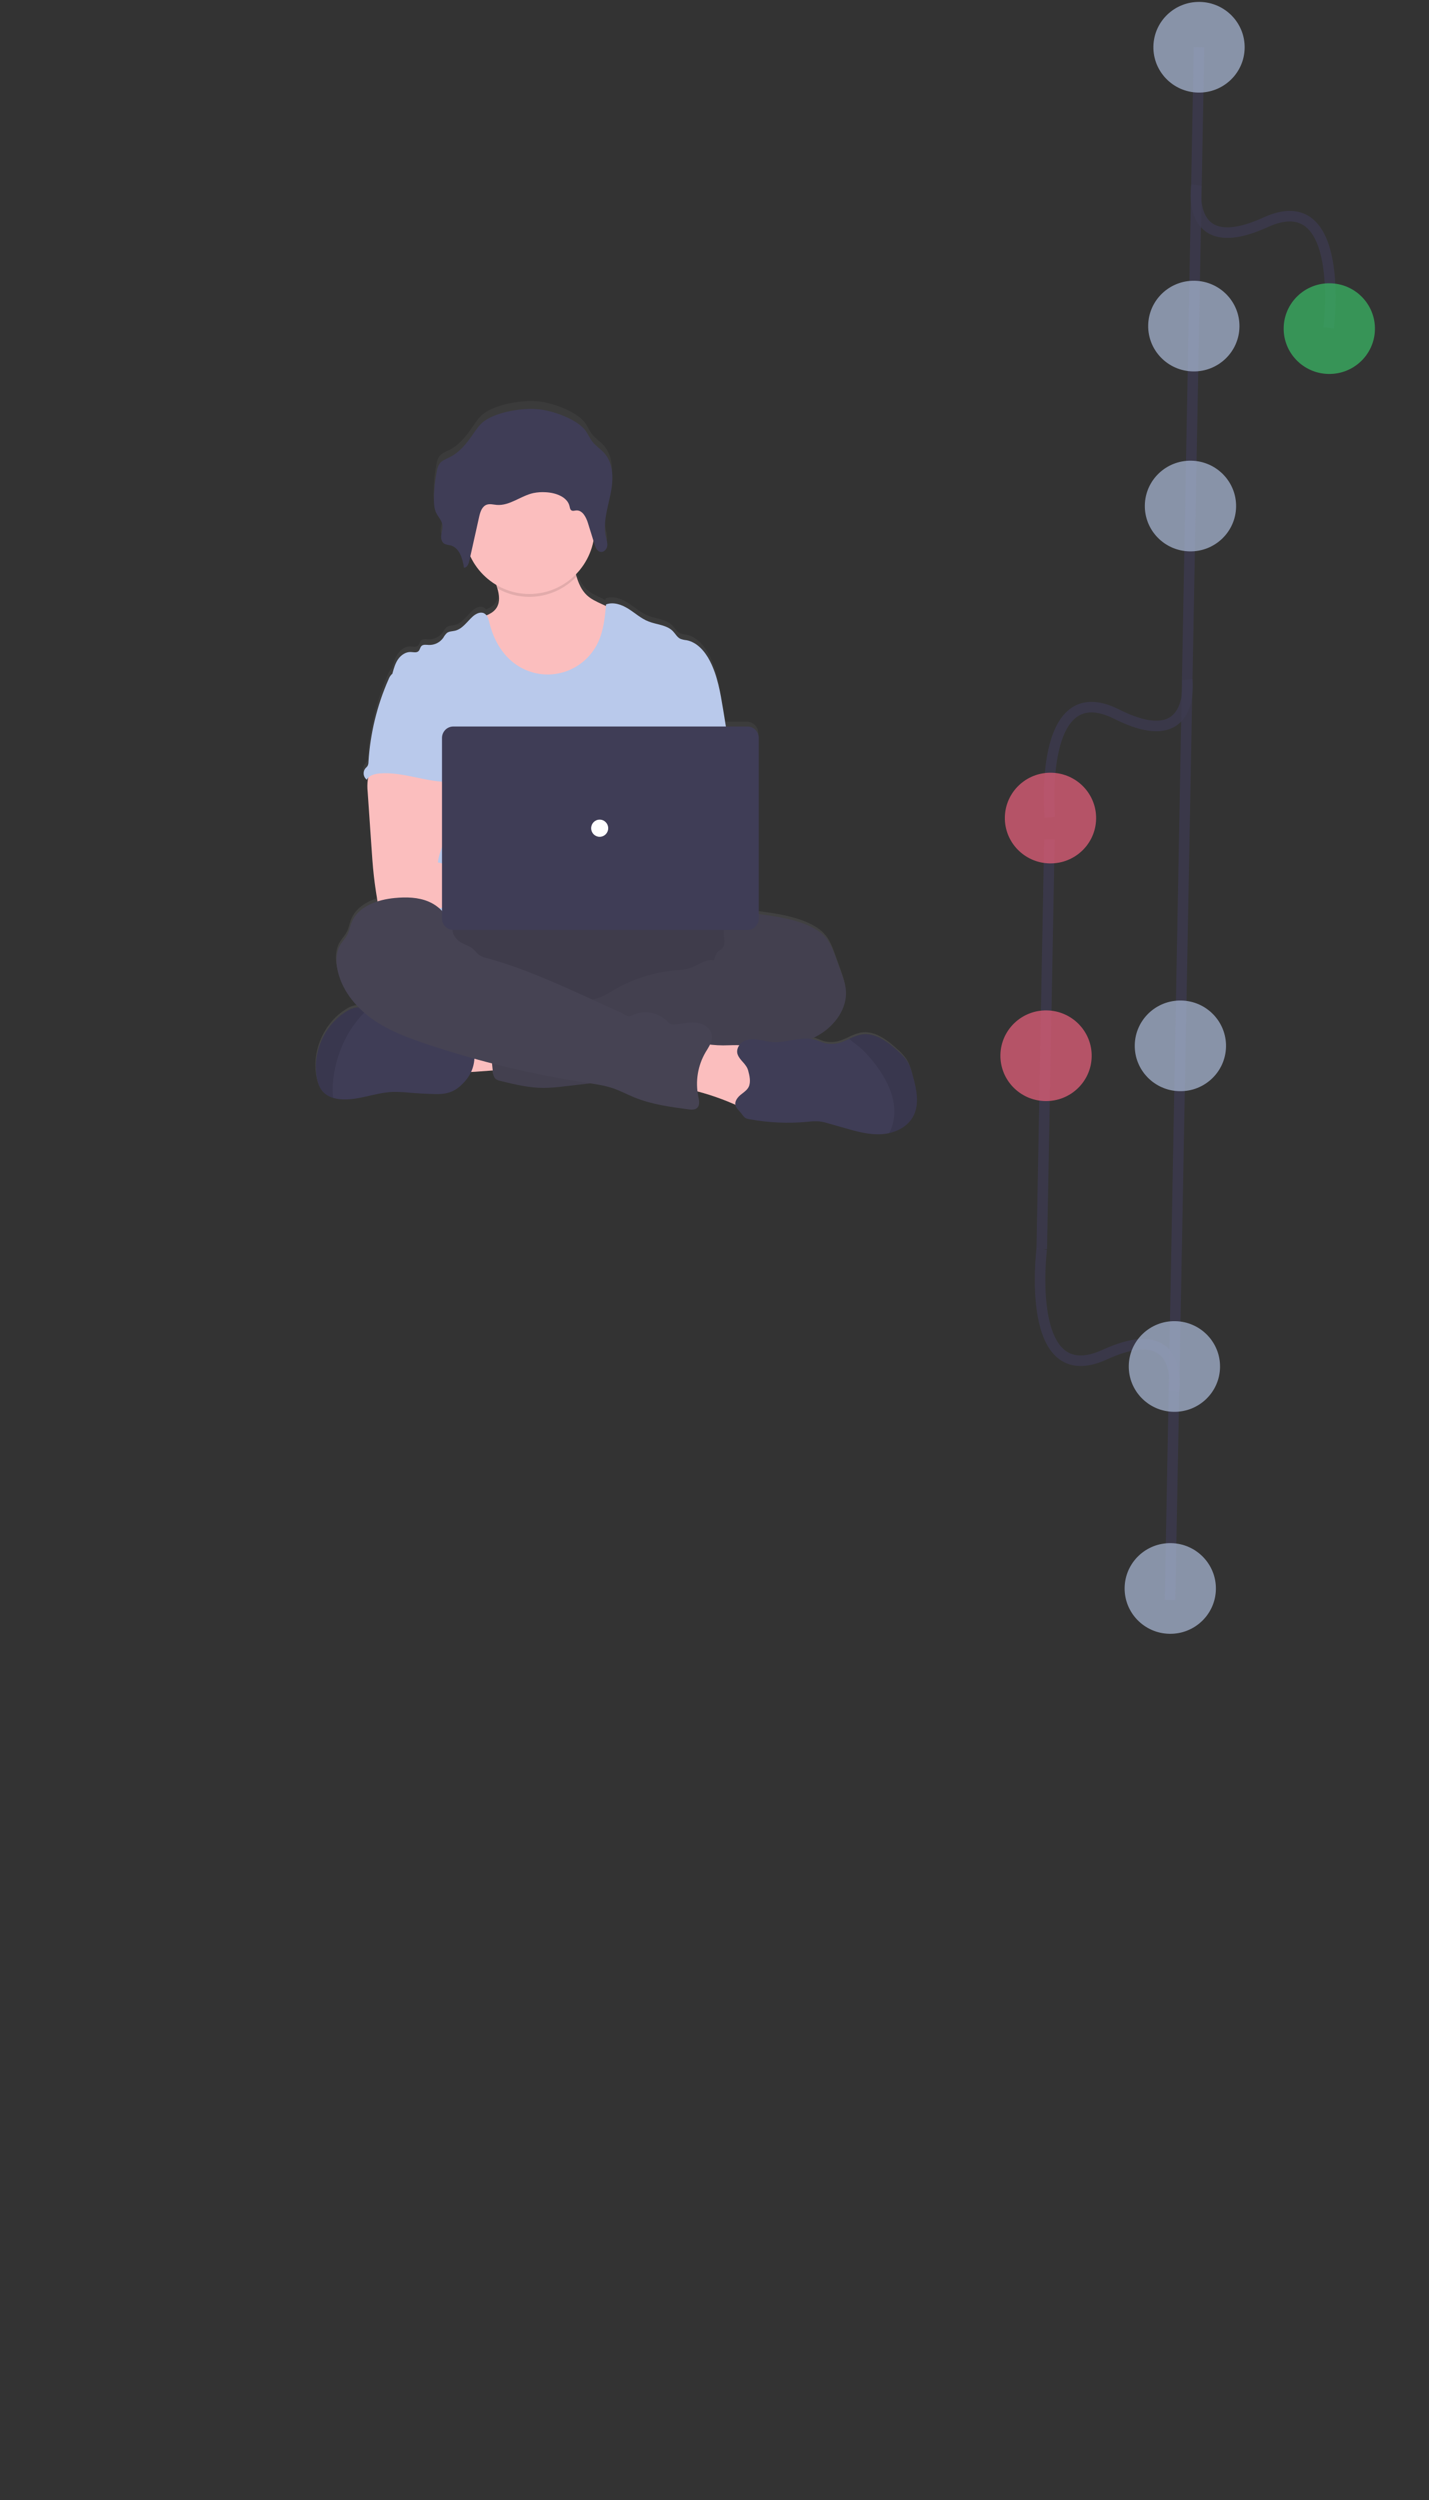 <svg width="407" height="712" viewBox="0 0 407 712" fill="none" xmlns="http://www.w3.org/2000/svg">
<rect x="0" y="0" width="407" height="712" fill="#333333" stroke="none"/>
<g clip-path="url(#clip0)">
<g opacity="0.8">
<path opacity="0.8" d="M341.5 13.456L333.246 455.617" stroke="#3F3D56" stroke-width="3" stroke-miterlimit="10"/>
<path opacity="0.8" d="M340.773 52.738C340.773 52.738 337.424 73.826 360.465 63.303C383.505 52.781 378.425 93.36 378.425 93.36" stroke="#3F3D56" stroke-width="3" stroke-miterlimit="10"/>
<path opacity="0.8" d="M338.145 193.558C338.145 193.558 340.699 214.757 318.066 203.379C295.434 192.001 298.998 232.742 298.998 232.742" stroke="#3F3D56" stroke-width="3" stroke-miterlimit="10"/>
<path opacity="0.8" d="M334.361 396.316C334.361 396.316 337.704 375.221 314.663 385.751C291.622 396.281 296.702 355.695 296.702 355.695" stroke="#3F3D56" stroke-width="3" stroke-miterlimit="10"/>
<path opacity="0.8" d="M296.71 355.695L298.888 239.025" stroke="#3F3D56" stroke-width="3" stroke-miterlimit="10"/>
<path opacity="0.8" d="M328.504 13.213C328.371 20.343 334.082 26.231 341.259 26.366C348.436 26.5 354.363 20.829 354.496 13.699C354.629 6.569 348.918 0.681 341.741 0.546C334.563 0.412 328.637 6.083 328.504 13.213Z" fill="#B9C9EB"/>
<path opacity="0.8" d="M365.61 93.339C365.477 100.469 371.187 106.357 378.364 106.492C385.542 106.626 391.468 100.955 391.601 93.825C391.734 86.696 386.023 80.807 378.846 80.672C371.669 80.538 365.742 86.209 365.61 93.339Z" fill="#3ACC6C"/>
<path opacity="0.8" d="M327.022 92.618C326.889 99.747 332.6 105.636 339.777 105.77C346.954 105.905 352.88 100.234 353.013 93.104C353.146 85.974 347.436 80.085 340.259 79.951C333.081 79.817 327.155 85.488 327.022 92.618Z" fill="#B9C9EB"/>
<path opacity="0.8" d="M326.066 143.861C325.933 150.99 331.643 156.879 338.82 157.014C345.998 157.148 351.924 151.477 352.057 144.347C352.19 137.217 346.479 131.329 339.302 131.194C332.125 131.06 326.199 136.731 326.066 143.861Z" fill="#B9C9EB"/>
<path opacity="0.8" d="M286.198 232.716C286.065 239.846 291.775 245.734 298.952 245.869C306.13 246.003 312.056 240.332 312.189 233.202C312.322 226.072 306.611 220.184 299.434 220.049C292.257 219.915 286.331 225.586 286.198 232.716Z" fill="#FF6584"/>
<path opacity="0.8" d="M284.934 300.399C284.801 307.529 290.512 313.418 297.689 313.552C304.866 313.686 310.793 308.016 310.926 300.886C311.058 293.756 305.348 287.867 298.171 287.733C290.993 287.598 285.067 293.269 284.934 300.399Z" fill="#FF6584"/>
<path opacity="0.8" d="M323.196 297.583C323.063 304.713 328.774 310.602 335.951 310.736C343.128 310.871 349.054 305.2 349.187 298.07C349.32 290.94 343.61 285.051 336.433 284.917C329.255 284.783 323.329 290.454 323.196 297.583Z" fill="#B9C9EB"/>
<path opacity="0.8" d="M320.312 452.105C320.179 459.235 325.889 465.124 333.067 465.258C340.244 465.393 346.17 459.722 346.303 452.592C346.436 445.462 340.725 439.573 333.548 439.439C326.371 439.305 320.445 444.976 320.312 452.105Z" fill="#B9C9EB"/>
<path opacity="0.8" d="M321.492 388.893C321.359 396.023 327.069 401.912 334.247 402.046C341.424 402.18 347.35 396.509 347.483 389.38C347.616 382.25 341.905 376.361 334.728 376.227C327.551 376.092 321.625 381.763 321.492 388.893Z" fill="#B9C9EB"/>
</g>
<path d="M259.858 305.957C259.453 304.48 259.049 302.987 258.24 301.702C257.49 300.612 256.598 299.628 255.59 298.776C252.657 296.092 249.057 293.367 245.169 294.044C243.967 294.312 242.805 294.74 241.715 295.317C241.148 295.582 240.578 295.847 239.995 296.071C238.355 296.763 236.543 296.923 234.809 296.528C233.919 296.288 233.09 295.855 232.212 295.586C231.795 295.46 231.369 295.367 230.938 295.309C231.786 294.926 232.609 294.488 233.401 293.999C237.762 291.306 241.241 286.439 240.756 281.233C240.59 279.483 239.995 277.806 239.405 276.154L237.851 271.821C237.18 269.944 236.484 268.031 235.258 266.472C233.895 264.734 231.953 263.555 229.947 262.678C225.638 260.789 220.93 260.124 216.281 259.479L215.958 259.435V208.792C215.958 207.926 215.617 207.096 215.01 206.484C214.403 205.872 213.58 205.528 212.722 205.528H206.613C206.343 203.863 206.074 202.201 205.804 200.542C205.035 195.806 204.238 190.983 202.074 186.72C200.658 183.929 198.405 181.265 195.367 180.718C194.77 180.664 194.183 180.527 193.623 180.31C192.733 179.87 192.248 178.891 191.564 178.168C189.801 176.304 186.932 176.275 184.57 175.313C182.483 174.476 180.775 172.901 178.874 171.69C176.973 170.478 174.61 169.617 172.507 170.404C172.507 170.56 172.478 170.715 172.462 170.866L171.111 170.237C169.655 169.556 168.17 168.858 167.001 167.74C165.5 166.312 164.699 164.419 164.076 162.408C164.012 162.2 163.951 162 163.886 161.776C166.472 159.115 168.222 155.745 168.919 152.086L169.246 153.159C169.32 153.4 169.406 153.637 169.505 153.869C169.672 154.317 169.951 154.715 170.314 155.024C170.418 155.106 170.532 155.173 170.654 155.223C170.766 155.268 170.883 155.298 171.002 155.313C171.17 155.334 171.34 155.322 171.503 155.276C171.777 155.191 172.028 155.045 172.238 154.849C172.448 154.652 172.612 154.411 172.717 154.142C172.782 153.982 172.829 153.815 172.859 153.645C172.874 153.542 172.884 153.438 172.887 153.334C172.887 153.302 172.887 153.269 172.887 153.237C172.887 153.204 172.887 153.094 172.887 153.024C172.887 152.955 172.887 152.951 172.887 152.91C172.887 152.869 172.887 152.776 172.867 152.706V152.6C172.867 152.519 172.842 152.437 172.826 152.359C172.81 152.282 172.826 152.315 172.826 152.294C172.806 152.192 172.782 152.086 172.762 151.984C172.762 151.96 172.762 151.931 172.762 151.907C172.762 151.882 172.725 151.739 172.705 151.654C172.685 151.568 172.677 151.543 172.664 151.486V151.462C172.624 151.299 172.588 151.14 172.551 150.976C172.257 149.56 172.182 148.107 172.329 146.668C172.571 144.556 172.957 142.464 173.486 140.405L173.571 140.034C173.603 139.891 173.635 139.749 173.664 139.602C173.728 139.308 173.793 139.014 173.854 138.716L173.999 137.966L174.109 137.297V137.211C174.336 135.695 174.383 134.157 174.25 132.629C174.064 130.496 173.409 128.476 171.973 126.869C170.957 125.73 169.618 124.89 168.676 123.694C167.794 122.577 167.296 121.198 166.382 120.1C163.858 117.061 157.377 114.719 153.401 114.311C148.845 113.846 141.487 115.021 137.814 117.734C136.455 118.733 135.524 120.182 134.578 121.553C132.838 124.102 130.864 126.648 128.077 128.08C127.025 128.619 125.819 129.027 125.12 129.965C124.703 130.601 124.434 131.323 124.331 132.079C123.795 134.735 123.516 137.438 123.497 140.148C123.497 140.487 123.497 140.826 123.497 141.168C123.506 142.185 123.72 143.189 124.128 144.118C124.193 144.257 124.266 144.391 124.343 144.526L124.391 144.612C124.881 145.317 125.314 146.061 125.686 146.835C125.779 147.052 125.845 147.28 125.884 147.513C125.953 148.11 125.915 148.716 125.771 149.3C125.771 149.389 125.734 149.479 125.718 149.569L125.682 149.744C125.682 149.805 125.682 149.867 125.649 149.924C125.617 150.099 125.589 150.275 125.565 150.446C125.503 150.918 125.533 151.397 125.654 151.858C125.709 152.114 125.818 152.356 125.972 152.567C126.127 152.778 126.325 152.953 126.552 153.082C126.782 153.193 127.027 153.27 127.28 153.31C127.535 153.355 127.794 153.383 128.044 153.441C128.367 153.515 128.678 153.631 128.971 153.787C129.251 153.923 129.513 154.092 129.751 154.293C129.869 154.401 129.981 154.516 130.087 154.636C130.301 154.883 130.493 155.147 130.662 155.427C130.748 155.572 130.829 155.718 130.904 155.868C131.194 156.458 131.426 157.076 131.596 157.712C131.701 158.092 131.79 158.475 131.867 158.859C131.904 159.03 131.936 159.201 131.964 159.369C131.993 159.536 132.021 159.707 132.045 159.874C132.156 159.868 132.265 159.846 132.369 159.809C132.963 159.593 133.295 158.895 133.481 158.218C133.514 158.104 133.542 157.994 133.566 157.883C133.659 157.475 133.756 157.027 133.849 156.598C135.444 160.013 138.015 162.869 141.232 164.799C141.345 165.137 141.455 165.472 141.552 165.815C142.082 167.663 142.337 169.597 141.418 171.212C140.763 172.359 139.663 173.065 138.433 173.554C138.255 173.316 138.027 173.121 137.765 172.983C136.701 172.444 135.423 173.097 134.529 173.901C132.911 175.378 131.592 177.495 129.464 177.981C128.696 178.16 127.846 178.124 127.207 178.597C126.784 178.998 126.43 179.466 126.159 179.984C125.697 180.653 125.077 181.194 124.353 181.557C123.63 181.921 122.828 182.095 122.021 182.065C121.281 182.028 120.403 181.857 119.897 182.403C119.521 182.811 119.492 183.456 119.088 183.843C118.546 184.382 117.656 184.121 116.899 184.088C115.459 184.027 114.12 184.965 113.299 186.169C112.478 187.373 112.085 188.813 111.681 190.249V190.273C111.577 190.35 111.478 190.433 111.386 190.522C110.993 190.944 110.689 191.44 110.492 191.983C107.22 199.495 105.289 207.53 104.788 215.719C104.796 216.118 104.707 216.513 104.529 216.87C104.348 217.103 104.149 217.321 103.934 217.522C103.742 217.76 103.599 218.034 103.514 218.328C103.428 218.622 103.402 218.93 103.437 219.235C103.472 219.539 103.568 219.833 103.718 220.1C103.868 220.366 104.069 220.6 104.31 220.786C104.427 220.574 104.572 220.378 104.743 220.207C104.699 220.395 104.658 220.578 104.63 220.746C104.467 221.936 104.452 223.142 104.585 224.336C104.968 230.004 105.355 235.668 105.746 241.328C105.856 242.932 105.965 244.531 106.11 246.13C106.394 249.225 106.798 252.308 107.324 255.379C107.348 255.518 107.377 255.661 107.413 255.787C104.116 256.844 101.183 258.753 99.949 261.94C99.521 263.041 99.326 264.241 98.8 265.297C98.222 266.456 97.271 267.382 96.64 268.516C95.552 270.466 95.504 272.857 95.9 275.044C96.665 279.307 98.95 283.118 101.968 286.219C101.835 286.219 101.697 286.219 101.563 286.219C100.578 286.329 99.631 286.671 98.8 287.218C92.417 290.98 88.768 299.05 90.099 306.418C90.362 307.858 90.819 309.319 91.774 310.416C92.567 311.289 93.588 311.919 94.719 312.236C95.426 312.45 96.154 312.587 96.891 312.644C101.867 313.052 106.685 310.726 111.673 310.53C113.325 310.504 114.978 310.582 116.62 310.763C119.023 310.964 121.43 311.092 123.841 311.146C127.761 311.24 129.966 310.188 132.466 307.234C133.08 306.499 133.593 305.684 133.991 304.81C136.119 304.688 138.469 304.5 140.168 304.362L140.193 304.598C140.286 305.414 140.427 306.353 141.074 306.867C141.438 307.12 141.852 307.291 142.288 307.369C146.374 308.38 150.508 309.408 154.715 309.408C156.69 309.368 158.66 309.216 160.617 308.952L168.008 308.091C170.162 308.366 172.287 308.833 174.359 309.486C176.495 310.216 178.49 311.301 180.577 312.162C185.432 314.145 190.65 314.855 195.82 315.549C196.702 315.667 197.713 315.748 198.365 315.141C199.206 314.325 198.927 312.962 198.688 311.82C198.591 311.35 198.518 310.881 198.462 310.408C201.95 311.336 205.364 312.53 208.672 313.982L209.251 314.239C209.421 315.128 210.234 315.838 211.014 316.797C211.271 317.202 211.571 317.577 211.908 317.915C212.295 318.168 212.733 318.327 213.191 318.38C218.648 319.406 224.221 319.66 229.748 319.135C230.88 318.979 232.024 318.94 233.163 319.016C234 319.131 234.825 319.318 235.63 319.575L240.311 320.93C243.761 321.925 247.293 322.933 250.873 322.709C251.599 322.663 252.32 322.558 253.029 322.395C255.861 321.734 258.499 320.138 259.858 317.572C261.779 314.084 260.894 309.792 259.858 305.957Z" fill="url(#paint0_linear)"/>
<path d="M128.906 305.162C128.052 303.203 127.243 300.951 128.097 298.993C128.654 297.84 129.611 296.932 130.787 296.443C131.951 295.964 133.177 295.659 134.428 295.537C138.354 295.018 142.326 294.963 146.265 295.374C146.552 297.667 145.945 299.992 145.423 302.208C144.95 304.248 144.679 304.55 142.591 304.656C141.24 304.729 129.226 305.884 128.906 305.162Z" fill="#FBBEBE"/>
<path d="M164.93 291.951C196.879 291.951 222.778 284.644 222.778 275.632C222.778 266.619 196.879 259.312 164.93 259.312C132.981 259.312 107.081 266.619 107.081 275.632C107.081 284.644 132.981 291.951 164.93 291.951Z" fill="#464353"/>
<path opacity="0.1" d="M164.93 291.951C196.879 291.951 222.778 284.644 222.778 275.632C222.778 266.619 196.879 259.312 164.93 259.312C132.981 259.312 107.081 266.619 107.081 275.632C107.081 284.644 132.981 291.951 164.93 291.951Z" fill="black"/>
<path d="M175.302 189.482C173.319 193.346 170.026 196.363 166.022 197.984C163.658 198.853 161.171 199.329 158.656 199.396C155.909 199.522 153.105 199.343 150.524 198.396C147.062 197.131 144.185 194.545 142.029 191.53C139.873 188.515 138.388 185.071 137.098 181.599C136.418 179.792 135.771 177.866 136.091 175.957C138.174 175.48 140.455 174.778 141.532 172.914C142.45 171.314 142.195 169.397 141.665 167.569C141.515 167.051 141.341 166.537 141.167 166.043C140.763 164.86 139.367 162.612 140.358 161.6C140.977 160.96 143.57 160.633 144.464 160.217C147.219 158.936 149.76 157.084 152.786 156.476C155.403 155.95 158.105 156.443 160.719 156.99C161.065 157.041 161.398 157.161 161.698 157.345C162.039 157.635 162.292 158.017 162.426 158.446C163.17 160.274 163.607 162.294 164.206 164.199C164.829 166.194 165.63 168.067 167.131 169.482C168.3 170.588 169.788 171.282 171.245 171.955L174.829 173.611C175.466 173.852 176.045 174.229 176.524 174.717C176.993 175.367 177.273 176.135 177.333 176.936C177.975 181.229 177.265 185.617 175.302 189.482Z" fill="#FBBEBE"/>
<path opacity="0.1" d="M164.19 164.199C161.335 167.196 157.576 169.153 153.5 169.763C149.424 170.373 145.263 169.601 141.669 167.569C141.519 167.051 141.345 166.537 141.172 166.043C140.767 164.86 139.371 162.612 140.362 161.6C140.981 160.96 143.574 160.633 144.468 160.217C147.223 158.936 149.764 157.084 152.79 156.476C155.407 155.95 158.109 156.443 160.723 156.99C161.069 157.041 161.402 157.161 161.702 157.345C162.043 157.635 162.296 158.017 162.43 158.446C163.154 160.274 163.591 162.294 164.19 164.199Z" fill="black"/>
<path d="M150.771 169.148C161.048 169.148 169.38 160.745 169.38 150.381C169.38 140.016 161.048 131.613 150.771 131.613C140.494 131.613 132.162 140.016 132.162 150.381C132.162 160.745 140.494 169.148 150.771 169.148Z" fill="#FBBEBE"/>
<path d="M207.467 211.289L205.937 201.946C205.165 197.258 204.368 192.481 202.208 188.258C200.788 185.492 198.534 182.856 195.496 182.309C194.898 182.256 194.31 182.118 193.749 181.902C192.859 181.469 192.373 180.498 191.69 179.78C189.926 177.936 187.054 177.907 184.691 176.969C182.604 176.153 180.897 174.582 178.995 173.383C177.094 172.183 174.728 171.343 172.624 172.11C172.284 175.761 171.924 179.494 170.387 182.819C169.386 184.984 167.919 186.896 166.091 188.415C164.264 189.934 162.123 191.022 159.825 191.599C157.527 192.176 155.131 192.228 152.81 191.751C150.49 191.274 148.305 190.28 146.414 188.841C142.81 186.104 140.5 181.881 139.424 177.463C139.161 176.386 138.862 175.149 137.879 174.656C136.815 174.117 135.536 174.77 134.642 175.561C133.024 177.026 131.701 179.123 129.573 179.617C128.805 179.796 127.955 179.76 127.316 180.229C126.891 180.624 126.536 181.089 126.264 181.604C125.799 182.267 125.177 182.803 124.454 183.164C123.732 183.524 122.931 183.698 122.126 183.668C121.386 183.631 120.508 183.46 120.002 184.003C119.626 184.411 119.598 185.047 119.193 185.426C118.647 185.961 117.761 185.7 117 185.671C115.56 185.61 114.221 186.54 113.396 187.711C112.571 188.882 112.182 190.33 111.778 191.734C116.2 201.664 120.245 211.607 124.666 221.537C124.874 221.911 124.984 222.332 124.986 222.761C124.897 223.206 124.709 223.625 124.436 223.985C122.268 227.498 122.336 231.916 122.575 236.045C122.814 240.174 123.105 244.535 121.276 248.236C120.779 249.251 120.132 250.182 119.658 251.197C118.55 253.499 118.149 260.859 118.797 263.331H210.254C208.51 258.496 209.174 248.794 209.538 243.662C209.793 240.072 209.133 236.486 208.85 232.895C208.231 225.564 208.668 218.608 207.467 211.289Z" fill="#B9C9EB"/>
<path d="M104.771 221.978C104.61 223.158 104.593 224.355 104.723 225.539L105.884 242.377C105.993 243.964 106.102 245.547 106.248 247.13C106.527 250.202 106.944 253.25 107.462 256.293C107.473 256.725 107.654 257.135 107.965 257.433C108.276 257.73 108.692 257.891 109.12 257.88C114.238 258.974 119.525 258.929 124.747 258.631C132.717 258.182 140.674 257.158 148.655 257.333C150.71 257.378 153.105 257.333 154.351 255.701C155.597 254.07 154.873 251.43 153.247 250.112C151.621 248.794 149.412 248.48 147.324 248.48C144.561 248.452 141.798 248.847 139.044 248.684C136.515 248.533 134.044 247.917 131.592 247.301L124.715 245.575C124.978 243.474 125.771 241.496 126.523 239.5C127.874 235.963 129.137 232.308 129.161 228.518C129.185 224.727 127.769 220.741 124.691 218.571C122.158 216.788 118.898 216.458 115.811 216.531C113.566 216.596 109.687 216.054 107.636 216.939C106.013 217.657 105.075 220.374 104.771 221.978Z" fill="#FBBEBE"/>
<path d="M212.147 260.475C213.494 259.957 214.979 260.144 216.423 260.34C221.071 260.981 225.788 261.638 230.096 263.51C232.119 264.383 234.045 265.55 235.412 267.268C236.625 268.814 237.333 270.707 238.005 272.572L239.558 276.864C240.149 278.496 240.748 280.16 240.914 281.894C241.399 287.031 237.916 291.873 233.535 294.542C229.154 297.21 223.996 298.16 218.972 299.156C213.947 300.151 208.903 301.253 203.899 302.42C201.565 303.031 199.197 303.501 196.807 303.827C191.451 304.439 185.852 303.538 180.763 305.325C178.741 306.039 176.754 307.099 174.655 307.593C173.26 307.889 171.85 308.105 170.431 308.242L160.799 309.351C158.841 309.616 156.869 309.768 154.893 309.808C150.686 309.808 146.548 308.805 142.462 307.801C142.028 307.724 141.614 307.556 141.248 307.307C140.601 306.793 140.459 305.884 140.366 305.059C139.954 301.412 139.592 297.761 139.282 294.105C139.185 292.918 139.112 291.633 139.756 290.633C140.565 289.409 142.142 289.026 143.582 288.789C149.689 287.781 155.875 287.349 162.062 287.496C164.412 285.125 168.287 285.113 171.366 283.824C172.498 283.299 173.595 282.698 174.647 282.025C180.154 278.784 186.308 276.823 192.661 276.284C193.905 276.246 195.141 276.068 196.346 275.754C198.729 275.007 200.901 272.976 203.348 273.473C203.652 272.629 203.862 271.499 204.562 270.919C204.91 270.622 205.339 270.422 205.658 270.103C206.334 269.414 206.395 268.329 206.293 267.366C206.192 266.403 205.966 265.416 206.213 264.477C206.315 264.122 206.466 263.783 206.662 263.47C207.875 261.356 209.708 260.271 212.147 260.475Z" fill="#464353"/>
<path opacity="0.05" d="M212.147 260.475C213.494 259.957 214.979 260.144 216.423 260.34C221.071 260.981 225.788 261.638 230.096 263.51C232.119 264.383 234.045 265.55 235.412 267.268C236.625 268.814 237.333 270.707 238.005 272.572L239.558 276.864C240.149 278.496 240.748 280.16 240.914 281.894C241.399 287.031 237.916 291.873 233.535 294.542C229.154 297.21 223.996 298.16 218.972 299.156C213.947 300.151 208.903 301.253 203.899 302.42C201.565 303.031 199.197 303.501 196.807 303.827C191.451 304.439 185.852 303.538 180.763 305.325C178.741 306.039 176.754 307.099 174.655 307.593C173.26 307.889 171.85 308.105 170.431 308.242L160.799 309.351C158.841 309.616 156.869 309.768 154.893 309.808C150.686 309.808 146.548 308.805 142.462 307.801C142.028 307.724 141.614 307.556 141.248 307.307C140.601 306.793 140.459 305.884 140.366 305.059C139.954 301.412 139.592 297.761 139.282 294.105C139.185 292.918 139.112 291.633 139.756 290.633C140.565 289.409 142.142 289.026 143.582 288.789C149.689 287.781 155.875 287.349 162.062 287.496C164.412 285.125 168.287 285.113 171.366 283.824C172.498 283.299 173.595 282.698 174.647 282.025C180.154 278.784 186.308 276.823 192.661 276.284C193.905 276.246 195.141 276.068 196.346 275.754C198.729 275.007 200.901 272.976 203.348 273.473C203.652 272.629 203.862 271.499 204.562 270.919C204.91 270.622 205.339 270.422 205.658 270.103C206.334 269.414 206.395 268.329 206.293 267.366C206.192 266.403 205.966 265.416 206.213 264.477C206.315 264.122 206.466 263.783 206.662 263.47C207.875 261.356 209.708 260.271 212.147 260.475Z" fill="black"/>
<path d="M132.628 307.683C130.124 310.608 127.919 311.652 123.999 311.559C121.588 311.502 119.18 311.375 116.774 311.179C115.13 311 113.476 310.922 111.823 310.947C106.831 311.142 102.013 313.448 97.033 313.044C96.296 312.985 95.568 312.849 94.861 312.636C93.731 312.322 92.71 311.697 91.911 310.832C90.957 309.743 90.5 308.299 90.237 306.871C88.906 299.552 92.555 291.58 98.942 287.855C99.776 287.312 100.723 286.972 101.709 286.863C102.676 286.859 103.632 287.071 104.509 287.483L104.569 287.508C107.164 288.585 109.521 290.171 111.503 292.175C111.804 292.523 112.162 292.814 112.563 293.036C112.963 293.188 113.386 293.268 113.813 293.273L119.129 293.611C120.029 293.639 120.924 293.763 121.798 293.983C122.762 294.322 123.7 294.731 124.606 295.207C127.466 296.496 130.638 296.839 133.728 297.336C134.026 297.353 134.31 297.468 134.537 297.663C134.661 297.817 134.746 297.999 134.788 298.193C135.222 299.833 135.253 301.554 134.876 303.208C134.5 304.862 133.728 306.398 132.628 307.683Z" fill="#3F3D56"/>
<path opacity="0.1" d="M104.569 287.512C102.507 289.498 100.718 291.754 99.25 294.219C96.894 298.288 95.413 302.811 94.905 307.495C94.712 309.204 94.697 310.928 94.861 312.64C93.731 312.326 92.71 311.702 91.911 310.837C90.957 309.747 90.5 308.303 90.237 306.875C88.906 299.556 92.555 291.584 98.942 287.859C99.776 287.316 100.723 286.977 101.709 286.867C102.676 286.863 103.632 287.075 104.509 287.488L104.569 287.512Z" fill="black"/>
<path d="M207.519 297.663C210.493 297.581 213.83 297.43 216.014 299.45C218.098 301.359 218.373 304.509 218.51 307.344L218.668 310.637C218.717 311.64 218.757 312.677 218.357 313.607C217.645 315.239 215.691 316.026 213.907 315.932C212.123 315.838 210.484 315.051 208.854 314.341C204.428 312.418 199.82 310.954 195.1 309.972C195.254 307.695 195.51 305.429 195.869 303.175C196.115 301.612 196.156 298.997 197.191 297.699C198.288 296.329 199.716 297.071 201.204 297.324C203.293 297.646 205.408 297.759 207.519 297.663Z" fill="#FBBEBE"/>
<path d="M128.942 264.579C128.942 264.987 128.307 264.579 128.251 264.143C127.806 260.842 125.209 258.121 122.183 256.799C119.157 255.477 115.71 255.408 112.433 255.722C107.478 256.195 101.915 258.109 100.103 262.78C99.674 263.874 99.48 265.057 98.954 266.105C98.372 267.256 97.421 268.174 96.79 269.292C95.702 271.225 95.657 273.596 96.05 275.783C97.106 281.617 101.062 286.606 105.856 290.062C110.649 293.518 116.252 295.582 121.839 297.442C136.611 302.356 151.767 306.007 167.147 308.356C169.639 308.735 172.155 309.086 174.542 309.894C176.678 310.616 178.676 311.697 180.763 312.546C185.618 314.512 190.84 315.214 196.014 315.904C196.896 316.018 197.907 316.1 198.559 315.496C199.4 314.708 199.121 313.337 198.882 312.207C198.004 307.91 198.741 303.438 200.95 299.658C201.815 298.189 202.94 296.684 202.778 294.982C202.584 292.999 200.626 291.596 198.676 291.278C196.726 290.96 194.744 291.429 192.786 291.686C192.111 291.776 191.374 291.833 190.784 291.486C190.493 291.288 190.229 291.052 189.999 290.784C188.65 289.472 186.924 288.624 185.068 288.362C183.212 288.101 181.321 288.439 179.667 289.328C178.943 289.736 177.847 288.826 177.094 288.483L168.587 284.599C158.813 280.14 148.991 275.66 138.651 272.837C137.826 272.673 137.042 272.345 136.345 271.87C135.832 271.462 135.464 270.907 134.99 270.454C133.959 269.471 132.523 269.079 131.285 268.382C130.047 267.684 128.659 265.979 128.942 264.579Z" fill="#464353"/>
<path d="M260.097 317.899C258.737 320.44 256.1 322.023 253.268 322.676C252.557 322.838 251.835 322.942 251.108 322.986C247.528 323.211 243.992 322.211 240.541 321.224L235.857 319.894C235.052 319.638 234.226 319.452 233.389 319.339C232.25 319.262 231.106 319.302 229.975 319.457C224.438 319.977 218.857 319.724 213.389 318.707C212.932 318.657 212.492 318.499 212.107 318.246C211.769 317.912 211.469 317.541 211.213 317.14C209.938 315.594 208.567 314.692 210.076 312.652C210.946 311.469 212.56 310.877 213.235 309.519C213.911 308.16 213.478 306.23 213.078 304.827C212.531 302.889 210.735 302.053 210.092 300.274C209.611 298.932 210.42 297.373 211.637 296.643C212.855 295.913 214.36 295.855 215.764 296.043C217.167 296.231 218.543 296.631 219.955 296.741C224.105 297.075 228.349 294.917 232.333 296.133C233.211 296.402 234.041 296.83 234.931 297.067C236.666 297.459 238.478 297.3 240.121 296.614C240.703 296.394 241.274 296.129 241.84 295.868C242.932 295.294 244.095 294.87 245.299 294.607C249.186 293.934 252.791 296.647 255.724 299.295C256.73 300.137 257.621 301.112 258.373 302.191C259.182 303.464 259.611 304.945 259.991 306.406C261.063 310.18 261.949 314.431 260.097 317.899Z" fill="#3F3D56"/>
<path opacity="0.1" d="M260.097 317.899C258.737 320.441 256.1 322.024 253.268 322.676C254.37 320.518 254.866 318.097 254.704 315.675C254.461 311.795 252.771 308.14 250.614 304.917C249.288 302.933 247.779 301.079 246.108 299.38C244.821 298.075 243.24 297.039 241.856 295.843C242.948 295.27 244.112 294.846 245.315 294.583C249.203 293.909 252.807 296.622 255.74 299.27C256.747 300.113 257.638 301.087 258.389 302.167C259.199 303.44 259.627 304.921 260.008 306.381C261.063 310.18 261.949 314.431 260.097 317.899Z" fill="black"/>
<path d="M111.548 192.036C111.153 192.452 110.848 192.945 110.649 193.484C107.379 200.916 105.448 208.877 104.946 216.992C104.954 217.388 104.864 217.779 104.683 218.13C104.504 218.364 104.305 218.581 104.088 218.779C103.891 219.014 103.744 219.288 103.656 219.583C103.568 219.878 103.541 220.188 103.577 220.494C103.613 220.8 103.71 221.095 103.863 221.362C104.017 221.628 104.222 221.86 104.468 222.043C105.136 220.774 106.734 220.362 108.153 220.252C114.954 219.709 121.596 222.9 128.417 222.659C127.935 220.982 127.243 219.371 126.851 217.673C125.116 210.138 129.444 201.933 126.79 194.675C126.26 193.223 125.375 191.795 123.979 191.159C123.401 190.923 122.796 190.761 122.179 190.677C120.455 190.363 117.025 189.021 115.358 189.559C114.743 189.759 114.501 190.343 113.991 190.693C113.218 191.195 112.191 191.379 111.548 192.036Z" fill="#B9C9EB"/>
<path d="M212.879 206.886H129.116C127.336 206.886 125.892 208.342 125.892 210.138V261.568C125.892 263.364 127.336 264.82 129.116 264.82H212.879C214.66 264.82 216.103 263.364 216.103 261.568V210.138C216.103 208.342 214.66 206.886 212.879 206.886Z" fill="#3F3D56"/>
<path d="M170.796 238.301C172.136 238.301 173.223 237.205 173.223 235.853C173.223 234.501 172.136 233.405 170.796 233.405C169.455 233.405 168.368 234.501 168.368 235.853C168.368 237.205 169.455 238.301 170.796 238.301Z" fill="white"/>
<path d="M137.915 119.92C136.556 120.912 135.625 122.336 134.679 123.702C132.935 126.228 130.961 128.749 128.174 130.157C127.118 130.691 125.912 131.095 125.213 132.025C124.797 132.654 124.528 133.37 124.424 134.118C123.89 136.75 123.611 139.428 123.59 142.115C123.59 143.453 123.647 144.832 124.234 146.048C124.788 147.19 125.787 148.157 125.993 149.401C126.151 150.372 125.795 151.339 125.67 152.314C125.544 153.289 125.763 154.444 126.657 154.909C127.138 155.092 127.642 155.211 128.154 155.264C130.844 155.868 131.746 159.05 132.154 161.682C133.069 161.629 133.481 160.572 133.671 159.711L136.475 147.141C136.778 145.778 137.284 144.2 138.631 143.722C139.533 143.408 140.52 143.702 141.463 143.783C145.164 144.089 148.295 141.205 151.916 140.409C153.075 140.173 154.26 140.094 155.439 140.173C158.295 140.316 161.617 141.499 162.223 144.187C162.325 144.624 162.385 145.146 162.79 145.362C163.194 145.579 163.619 145.395 164.044 145.362C165.856 145.179 166.924 147.235 167.446 148.916L169.347 155.036C169.63 155.962 170.108 157.051 171.103 157.169C172.021 157.284 172.802 156.406 172.94 155.537C173.077 154.668 172.778 153.767 172.58 152.894C171.686 148.875 173.053 144.763 173.886 140.736C174.72 136.709 174.869 132.082 172.074 128.982C171.058 127.86 169.724 127.023 168.777 125.84C167.895 124.731 167.397 123.368 166.483 122.279C163.955 119.272 157.47 116.95 153.494 116.567C148.951 116.069 141.588 117.232 137.915 119.92Z" fill="#3F3D56"/>
</g>
<defs>
<linearGradient id="paint0_linear" x1="175.448" y1="322.754" x2="175.448" y2="114.193" gradientUnits="userSpaceOnUse">
<stop stop-color="#808080" stop-opacity="0.25"/>
<stop offset="0.54" stop-color="#808080" stop-opacity="0.12"/>
<stop offset="1" stop-color="#808080" stop-opacity="0.1"/>
</linearGradient>
<clipPath id="clip0">
<rect width="420" height="712" fill="white"/>
</clipPath>
</defs>
</svg>
